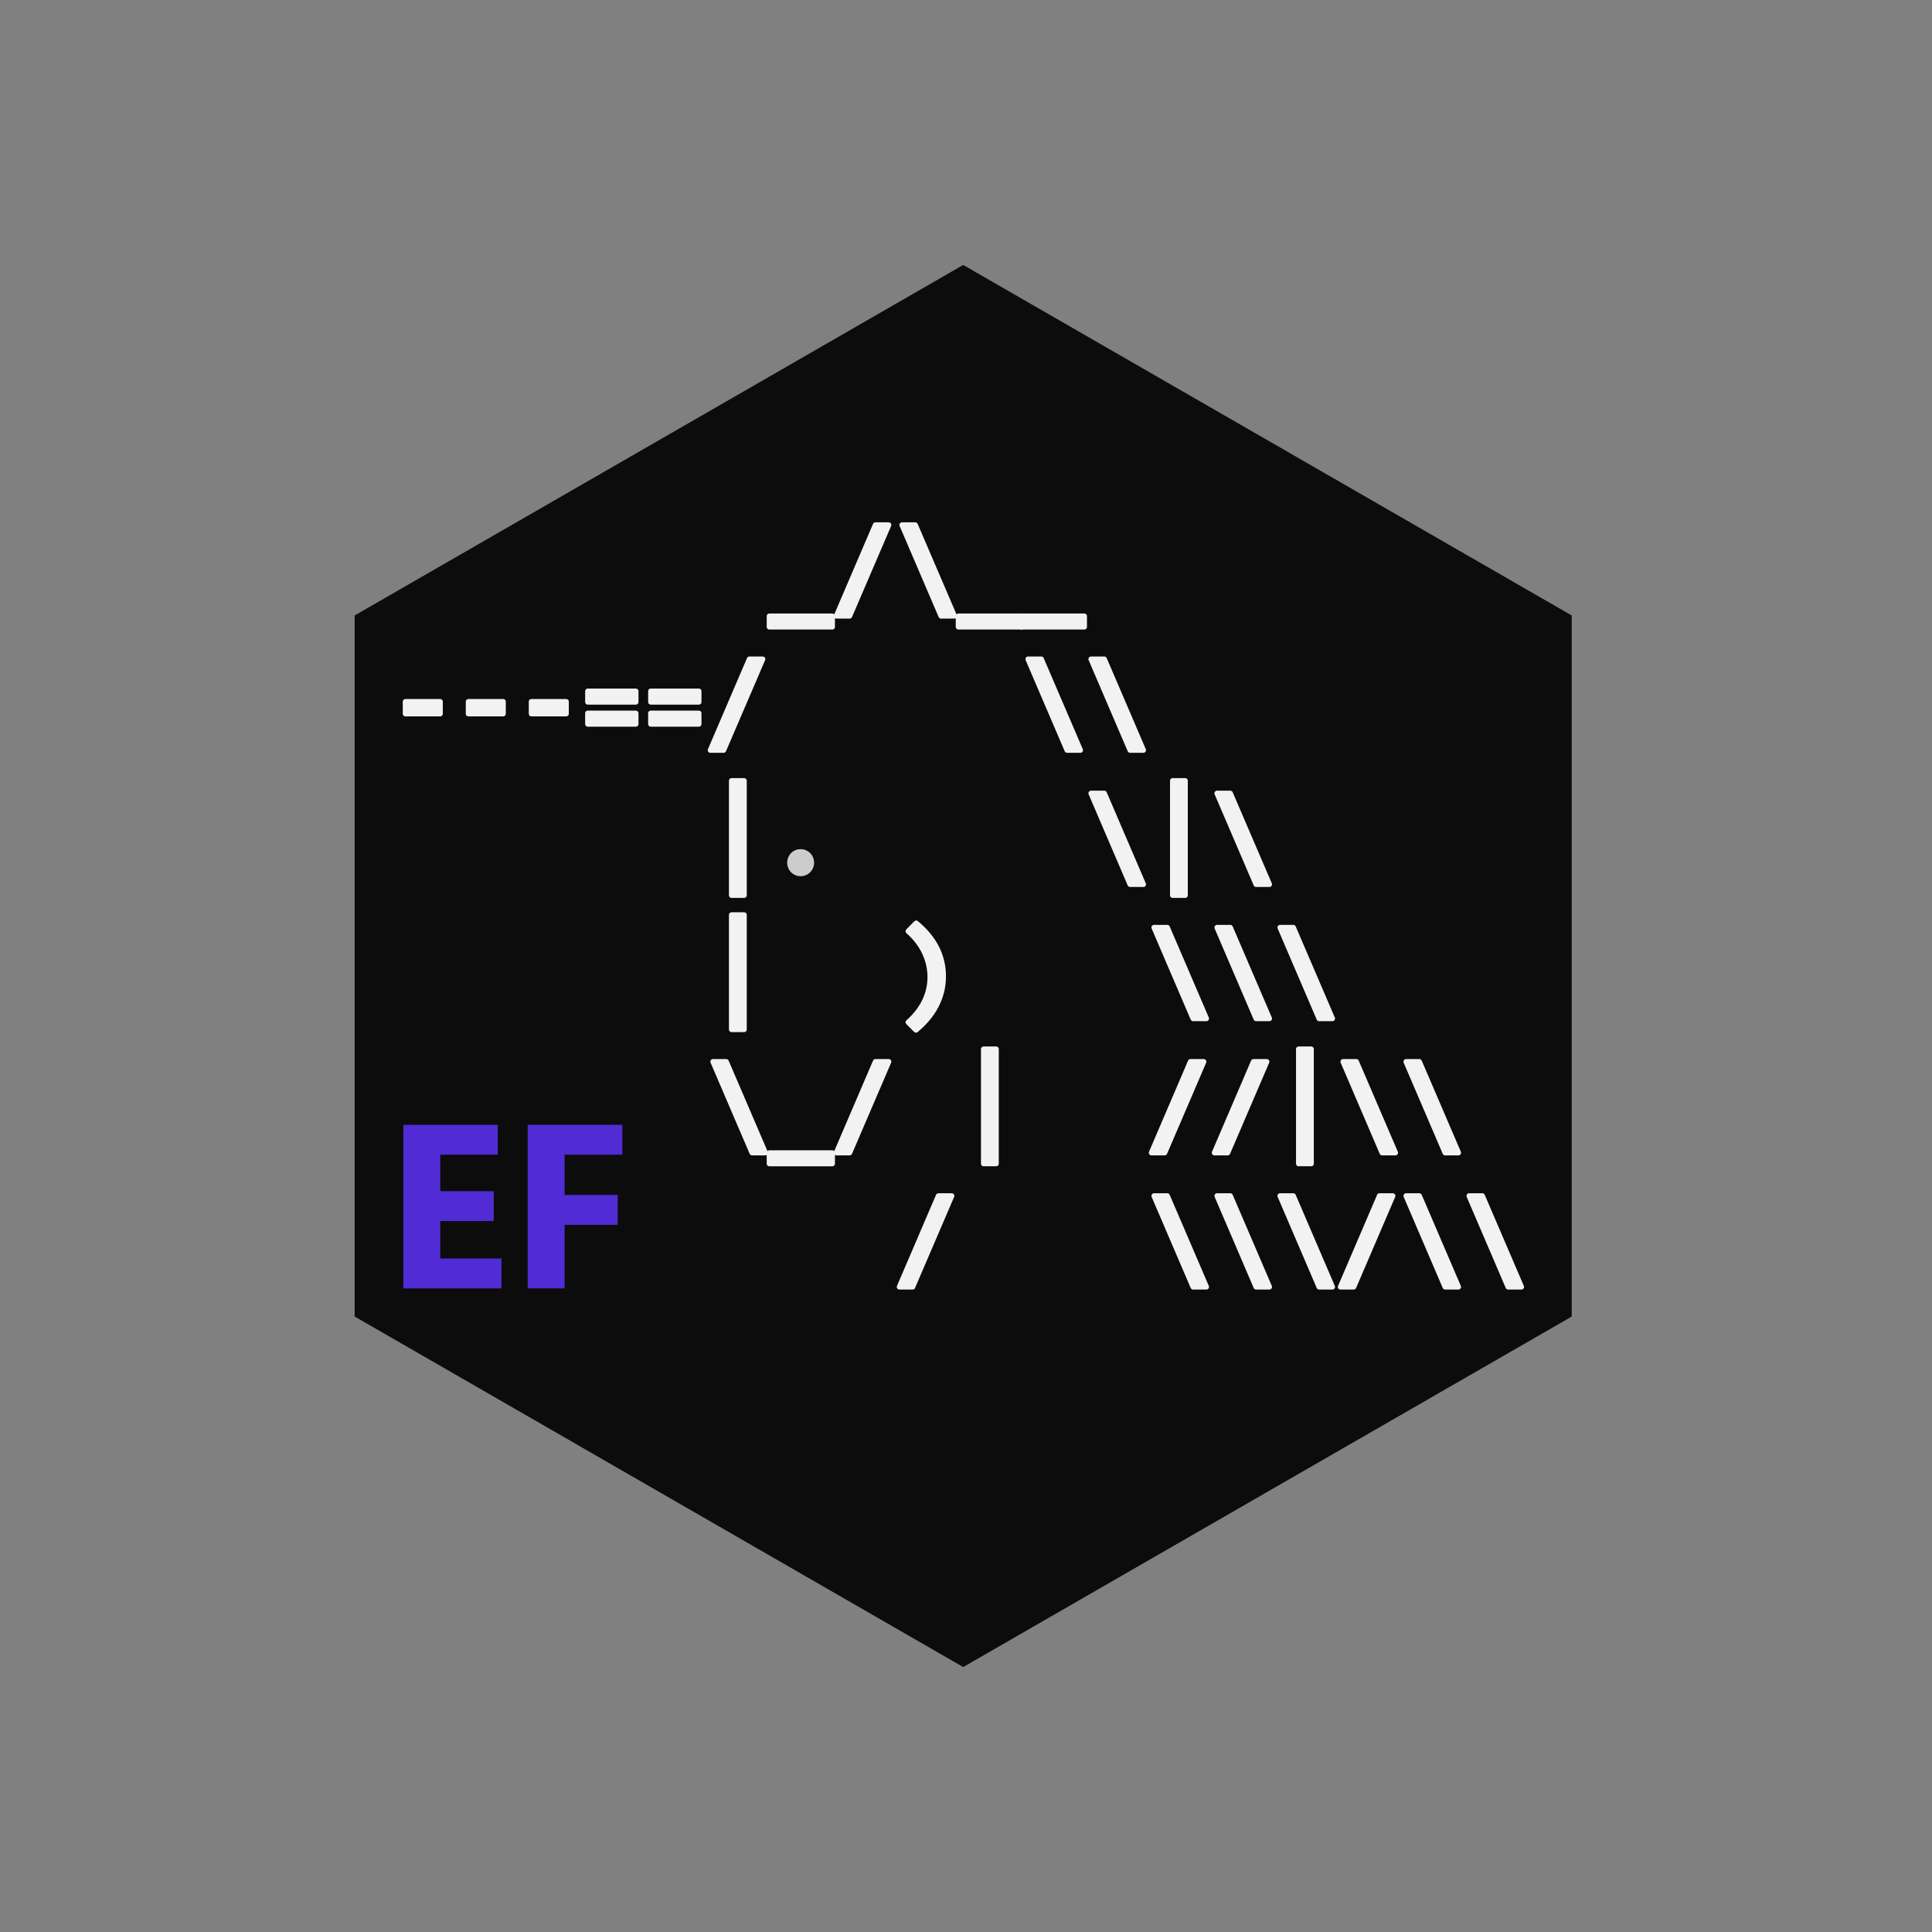 <?xml version="1.0" encoding="UTF-8" standalone="no"?>
<svg
   xmlns:dc="http://purl.org/dc/elements/1.1/"
   xmlns:cc="http://creativecommons.org/ns#"
   xmlns:rdf="http://www.w3.org/1999/02/22-rdf-syntax-ns#"
   xmlns:svg="http://www.w3.org/2000/svg"
   xmlns="http://www.w3.org/2000/svg"
   xmlns:sodipodi="http://sodipodi.sourceforge.net/DTD/sodipodi-0.dtd"
   xmlns:inkscape="http://www.inkscape.org/namespaces/inkscape"
   inkscape:export-ydpi="139.008"
   inkscape:export-xdpi="139.008"
   inkscape:export-filename="C:\Users\brice\Downloads\entity-framework.png"
   inkscape:version="1.0beta2 (21648bd, 2020-03-01)"
   sodipodi:docname="hex-image.svg"
   id="svg26"
   version="1.1"
   viewBox="0 0 198.425 198.425"
   height="198.425"
   width="198.425">
  <rect x="0" y="0" width="198.425" height="198.425" fill="#808080" stroke="none"/>
  <defs
     id="defs30" />
  <sodipodi:namedview
     inkscape:current-layer="svg26"
     inkscape:window-maximized="0"
     inkscape:window-y="124"
     inkscape:window-x="1527"
     inkscape:cy="130.21553"
     inkscape:cx="56.532187"
     inkscape:zoom="3.0361848"
     showgrid="false"
     id="namedview28"
     inkscape:window-height="480"
     inkscape:window-width="820"
     inkscape:pageshadow="2"
     inkscape:pageopacity="0"
     guidetolerance="10"
     gridtolerance="10"
     objecttolerance="10"
     borderopacity="1"
     bordercolor="#666666"
     pagecolor="#ffffff" />
  <path
     sodipodi:nodetypes="ccccccc"
     style="display:inline;fill:#0c0c0c;fill-opacity:1"
     inkscape:connector-curvature="0"
     id="path24"
     d="m 98.925,27.212 -62.5,36 v 72.001 l 62.5,36 62.5,-36 V 63.212 Z"
     fill="#050507" />
  <g
     style="clip-rule:evenodd;fill-rule:evenodd;stroke-linecap:round;stroke-linejoin:round"
     transform="translate(-257.421,-220.443)"
     id="EF">
    <g
       id="g1507"
       transform="matrix(24,0,0,24,296.926,352.766)">
      <path
         inkscape:connector-curvature="0"
         id="path1505"
         style="fill:#512bd4;fill-rule:nonzero"
         d="M 0.5,0 H 0.08 v -0.7 h 0.404 v 0.128 H 0.238 v 0.156 h 0.229 v 0.128 H 0.238 v 0.16 H 0.5 Z" />
    </g>
    <g
       id="g1511"
       transform="matrix(24,0,0,24,309.699,352.766)">
      <path
         inkscape:connector-curvature="0"
         id="path1509"
         style="fill:#512bd4;fill-rule:nonzero"
         d="M 0.485,-0.572 H 0.238 V -0.4 h 0.227 v 0.128 H 0.238 V 0 H 0.08 v -0.7 h 0.405 z" />
    </g>
  </g>
  <g
     style="clip-rule:evenodd;fill-rule:evenodd;stroke-linecap:round;stroke-linejoin:round"
     transform="matrix(1.07,0,0,1.07,-253.941,-228.405)"
     id="Unicorn">
    <rect
       id="rect1514"
       style="fill:#f2f2f2;fill-rule:nonzero;stroke:#f2f2f2;stroke-width:0.5px;stroke-miterlimit:2"
       height="1.037"
       width="6.048"
       y="272.602"
       x="311.172" />
    <path
       inkscape:connector-curvature="0"
       id="path1516"
       style="fill:#f2f2f2;fill-rule:nonzero;stroke:#f2f2f2;stroke-width:0.5px;stroke-miterlimit:2"
       d="m 318.88,272.591 h -1.273 l 3.749,-8.744 h 1.278 z" />
    <path
       inkscape:connector-curvature="0"
       id="path1518"
       style="fill:#f2f2f2;fill-rule:nonzero;stroke:#f2f2f2;stroke-width:0.5px;stroke-miterlimit:2"
       d="m 325.18,263.847 3.754,8.744 h -1.278 l -3.749,-8.744 z" />
    <rect
       id="rect1520"
       style="fill:#f2f2f2;fill-rule:nonzero;stroke:#f2f2f2;stroke-width:0.5px;stroke-miterlimit:2"
       height="1.037"
       width="6.048"
       y="272.602"
       x="329.316" />
    <rect
       id="rect1522"
       style="fill:#f2f2f2;fill-rule:nonzero;stroke:#f2f2f2;stroke-width:0.5px;stroke-miterlimit:2"
       height="1.037"
       width="6.048"
       y="272.602"
       x="335.364" />
    <rect
       id="rect1524"
       style="fill:#f2f2f2;fill-rule:nonzero;stroke:#f2f2f2;stroke-width:0.5px;stroke-miterlimit:2"
       height="1.166"
       width="3.341"
       y="280.809"
       x="276.239" />
    <rect
       id="rect1526"
       style="fill:#f2f2f2;fill-rule:nonzero;stroke:#f2f2f2;stroke-width:0.5px;stroke-miterlimit:2"
       height="1.166"
       width="3.341"
       y="280.809"
       x="282.286" />
    <rect
       id="rect1528"
       style="fill:#f2f2f2;fill-rule:nonzero;stroke:#f2f2f2;stroke-width:0.5px;stroke-miterlimit:2"
       height="1.166"
       width="3.341"
       y="280.809"
       x="288.334" />
    <path
       inkscape:connector-curvature="0"
       id="path1530"
       style="fill:#f2f2f2;fill-rule:nonzero;stroke:#f2f2f2;stroke-width:0.5px;stroke-miterlimit:2"
       d="m 293.743,280.847 v -1.042 h 4.619 v 1.042 z m 0,2.116 v -1.042 h 4.619 v 1.042 z" />
    <path
       inkscape:connector-curvature="0"
       id="path1532"
       style="fill:#f2f2f2;fill-rule:nonzero;stroke:#f2f2f2;stroke-width:0.5px;stroke-miterlimit:2"
       d="m 299.791,280.847 v -1.042 h 4.619 v 1.042 z m 0,2.116 v -1.042 h 4.619 v 1.042 z" />
    <path
       inkscape:connector-curvature="0"
       id="path1534"
       style="fill:#f2f2f2;fill-rule:nonzero;stroke:#f2f2f2;stroke-width:0.5px;stroke-miterlimit:2"
       d="m 306.784,285.471 h -1.273 l 3.749,-8.744 h 1.278 z" />
    <path
       inkscape:connector-curvature="0"
       id="path1536"
       style="fill:#f2f2f2;fill-rule:nonzero;stroke:#f2f2f2;stroke-width:0.5px;stroke-miterlimit:2"
       d="m 337.276,276.727 3.754,8.744 h -1.278 l -3.749,-8.744 z" />
    <path
       inkscape:connector-curvature="0"
       id="path1538"
       style="fill:#f2f2f2;fill-rule:nonzero;stroke:#f2f2f2;stroke-width:0.5px;stroke-miterlimit:2"
       d="m 343.324,276.727 3.754,8.744 H 345.8 l -3.749,-8.744 z" />
    <rect
       id="rect1540"
       style="fill:#f2f2f2;fill-rule:nonzero;stroke:#f2f2f2;stroke-width:0.5px;stroke-miterlimit:2"
       height="11"
       width="1.208"
       y="288.399"
       x="307.547" />
    <path
       inkscape:connector-curvature="0"
       id="path1542"
       style="fill:#cccccc;fill-rule:nonzero;stroke:#cccccc;stroke-width:0.5px;stroke-miterlimit:2"
       d="m 314.164,295.215 c 0.15,0 0.29,0.027 0.419,0.083 0.129,0.055 0.241,0.13 0.336,0.225 0.094,0.095 0.169,0.207 0.222,0.336 0.054,0.129 0.081,0.267 0.081,0.414 0,0.143 -0.027,0.278 -0.081,0.405 -0.053,0.127 -0.128,0.238 -0.222,0.333 -0.095,0.095 -0.207,0.17 -0.336,0.226 -0.129,0.055 -0.269,0.083 -0.419,0.083 -0.143,0 -0.278,-0.028 -0.403,-0.083 -0.125,-0.056 -0.234,-0.131 -0.328,-0.226 -0.093,-0.095 -0.166,-0.206 -0.22,-0.333 -0.054,-0.127 -0.08,-0.262 -0.08,-0.405 0,-0.147 0.026,-0.285 0.08,-0.414 0.054,-0.129 0.127,-0.241 0.22,-0.336 0.094,-0.095 0.203,-0.17 0.328,-0.225 0.125,-0.056 0.26,-0.083 0.403,-0.083 z" />
    <path
       inkscape:connector-curvature="0"
       id="path1544"
       style="fill:#f2f2f2;fill-rule:nonzero;stroke:#f2f2f2;stroke-width:0.5px;stroke-miterlimit:2"
       d="m 343.324,289.607 3.754,8.744 H 345.8 l -3.749,-8.744 z" />
    <rect
       id="rect1546"
       style="fill:#f2f2f2;fill-rule:nonzero;stroke:#f2f2f2;stroke-width:0.5px;stroke-miterlimit:2"
       height="11"
       width="1.208"
       y="288.399"
       x="349.882" />
    <path
       inkscape:connector-curvature="0"
       id="path1548"
       style="fill:#f2f2f2;fill-rule:nonzero;stroke:#f2f2f2;stroke-width:0.5px;stroke-miterlimit:2"
       d="m 355.419,289.607 3.755,8.744 h -1.279 l -3.749,-8.744 z" />
    <rect
       id="rect1550"
       style="fill:#f2f2f2;fill-rule:nonzero;stroke:#f2f2f2;stroke-width:0.5px;stroke-miterlimit:2"
       height="11"
       width="1.208"
       y="301.278"
       x="307.547" />
    <path
       inkscape:connector-curvature="0"
       id="path1552"
       style="fill:#f2f2f2;fill-rule:nonzero;stroke:#f2f2f2;stroke-width:0.5px;stroke-miterlimit:2"
       d="m 325.271,302.068 c 0.878,0.731 1.531,1.519 1.961,2.366 0.429,0.847 0.644,1.759 0.644,2.737 0,0.544 -0.064,1.058 -0.193,1.541 -0.129,0.483 -0.309,0.94 -0.54,1.37 -0.231,0.429 -0.507,0.831 -0.83,1.206 -0.322,0.374 -0.676,0.722 -1.063,1.044 l -0.752,-0.746 c 0.702,-0.627 1.228,-1.306 1.579,-2.036 0.351,-0.73 0.526,-1.497 0.526,-2.299 0,-0.809 -0.175,-1.59 -0.526,-2.342 -0.351,-0.752 -0.877,-1.439 -1.579,-2.062 z" />
    <path
       inkscape:connector-curvature="0"
       id="path1554"
       style="fill:#f2f2f2;fill-rule:nonzero;stroke:#f2f2f2;stroke-width:0.5px;stroke-miterlimit:2"
       d="m 349.371,302.487 3.755,8.744 h -1.279 l -3.749,-8.744 z" />
    <path
       inkscape:connector-curvature="0"
       id="path1556"
       style="fill:#f2f2f2;fill-rule:nonzero;stroke:#f2f2f2;stroke-width:0.5px;stroke-miterlimit:2"
       d="m 355.419,302.487 3.755,8.744 h -1.279 l -3.749,-8.744 z" />
    <path
       inkscape:connector-curvature="0"
       id="path1558"
       style="fill:#f2f2f2;fill-rule:nonzero;stroke:#f2f2f2;stroke-width:0.5px;stroke-miterlimit:2"
       d="m 361.467,302.487 3.755,8.744 h -1.279 l -3.749,-8.744 z" />
    <path
       inkscape:connector-curvature="0"
       id="path1560"
       style="fill:#f2f2f2;fill-rule:nonzero;stroke:#f2f2f2;stroke-width:0.5px;stroke-miterlimit:2"
       d="m 307.036,315.367 3.755,8.744 h -1.278 l -3.749,-8.744 z" />
    <rect
       id="rect1562"
       style="fill:#f2f2f2;fill-rule:nonzero;stroke:#f2f2f2;stroke-width:0.5px;stroke-miterlimit:2"
       height="1.037"
       width="6.048"
       y="324.122"
       x="311.172" />
    <path
       inkscape:connector-curvature="0"
       id="path1564"
       style="fill:#f2f2f2;fill-rule:nonzero;stroke:#f2f2f2;stroke-width:0.5px;stroke-miterlimit:2"
       d="m 318.88,324.111 h -1.273 l 3.749,-8.744 h 1.278 z" />
    <rect
       id="rect1566"
       style="fill:#f2f2f2;fill-rule:nonzero;stroke:#f2f2f2;stroke-width:0.5px;stroke-miterlimit:2"
       height="11"
       width="1.208"
       y="314.158"
       x="331.738" />
    <path
       inkscape:connector-curvature="0"
       id="path1568"
       style="fill:#f2f2f2;fill-rule:nonzero;stroke:#f2f2f2;stroke-width:0.5px;stroke-miterlimit:2"
       d="m 349.119,324.111 h -1.273 l 3.749,-8.744 h 1.278 z" />
    <path
       inkscape:connector-curvature="0"
       id="path1570"
       style="fill:#f2f2f2;fill-rule:nonzero;stroke:#f2f2f2;stroke-width:0.5px;stroke-miterlimit:2"
       d="m 355.167,324.111 h -1.273 l 3.749,-8.744 h 1.278 z" />
    <rect
       id="rect1572"
       style="fill:#f2f2f2;fill-rule:nonzero;stroke:#f2f2f2;stroke-width:0.5px;stroke-miterlimit:2"
       height="11"
       width="1.208"
       y="314.158"
       x="361.977" />
    <path
       inkscape:connector-curvature="0"
       id="path1574"
       style="fill:#f2f2f2;fill-rule:nonzero;stroke:#f2f2f2;stroke-width:0.5px;stroke-miterlimit:2"
       d="m 367.515,315.367 3.754,8.744 h -1.278 l -3.749,-8.744 z" />
    <path
       inkscape:connector-curvature="0"
       id="path1576"
       style="fill:#f2f2f2;fill-rule:nonzero;stroke:#f2f2f2;stroke-width:0.5px;stroke-miterlimit:2"
       d="m 373.563,315.367 3.754,8.744 h -1.278 l -3.749,-8.744 z" />
    <path
       inkscape:connector-curvature="0"
       id="path1578"
       style="fill:#f2f2f2;fill-rule:nonzero;stroke:#f2f2f2;stroke-width:0.5px;stroke-miterlimit:2"
       d="m 324.928,336.991 h -1.273 l 3.749,-8.744 h 1.278 z" />
    <path
       inkscape:connector-curvature="0"
       id="path1580"
       style="fill:#f2f2f2;fill-rule:nonzero;stroke:#f2f2f2;stroke-width:0.5px;stroke-miterlimit:2"
       d="m 349.371,328.247 3.755,8.744 h -1.279 l -3.749,-8.744 z" />
    <path
       inkscape:connector-curvature="0"
       id="path1582"
       style="fill:#f2f2f2;fill-rule:nonzero;stroke:#f2f2f2;stroke-width:0.5px;stroke-miterlimit:2"
       d="m 355.419,328.247 3.755,8.744 h -1.279 l -3.749,-8.744 z" />
    <path
       inkscape:connector-curvature="0"
       id="path1584"
       style="fill:#f2f2f2;fill-rule:nonzero;stroke:#f2f2f2;stroke-width:0.5px;stroke-miterlimit:2"
       d="m 361.467,328.247 3.755,8.744 h -1.279 l -3.749,-8.744 z" />
    <path
       inkscape:connector-curvature="0"
       id="path1586"
       style="fill:#f2f2f2;fill-rule:nonzero;stroke:#f2f2f2;stroke-width:0.5px;stroke-miterlimit:2"
       d="m 367.263,336.991 h -1.273 l 3.749,-8.744 h 1.278 z" />
    <path
       inkscape:connector-curvature="0"
       id="path1588"
       style="fill:#f2f2f2;fill-rule:nonzero;stroke:#f2f2f2;stroke-width:0.5px;stroke-miterlimit:2"
       d="m 373.563,328.247 3.754,8.744 h -1.278 l -3.749,-8.744 z" />
    <path
       inkscape:connector-curvature="0"
       id="path1590"
       style="fill:#f2f2f2;fill-rule:nonzero;stroke:#f2f2f2;stroke-width:0.5px;stroke-miterlimit:2"
       d="m 379.611,328.247 3.754,8.744 h -1.278 l -3.749,-8.744 z" />
  </g>
</svg>
